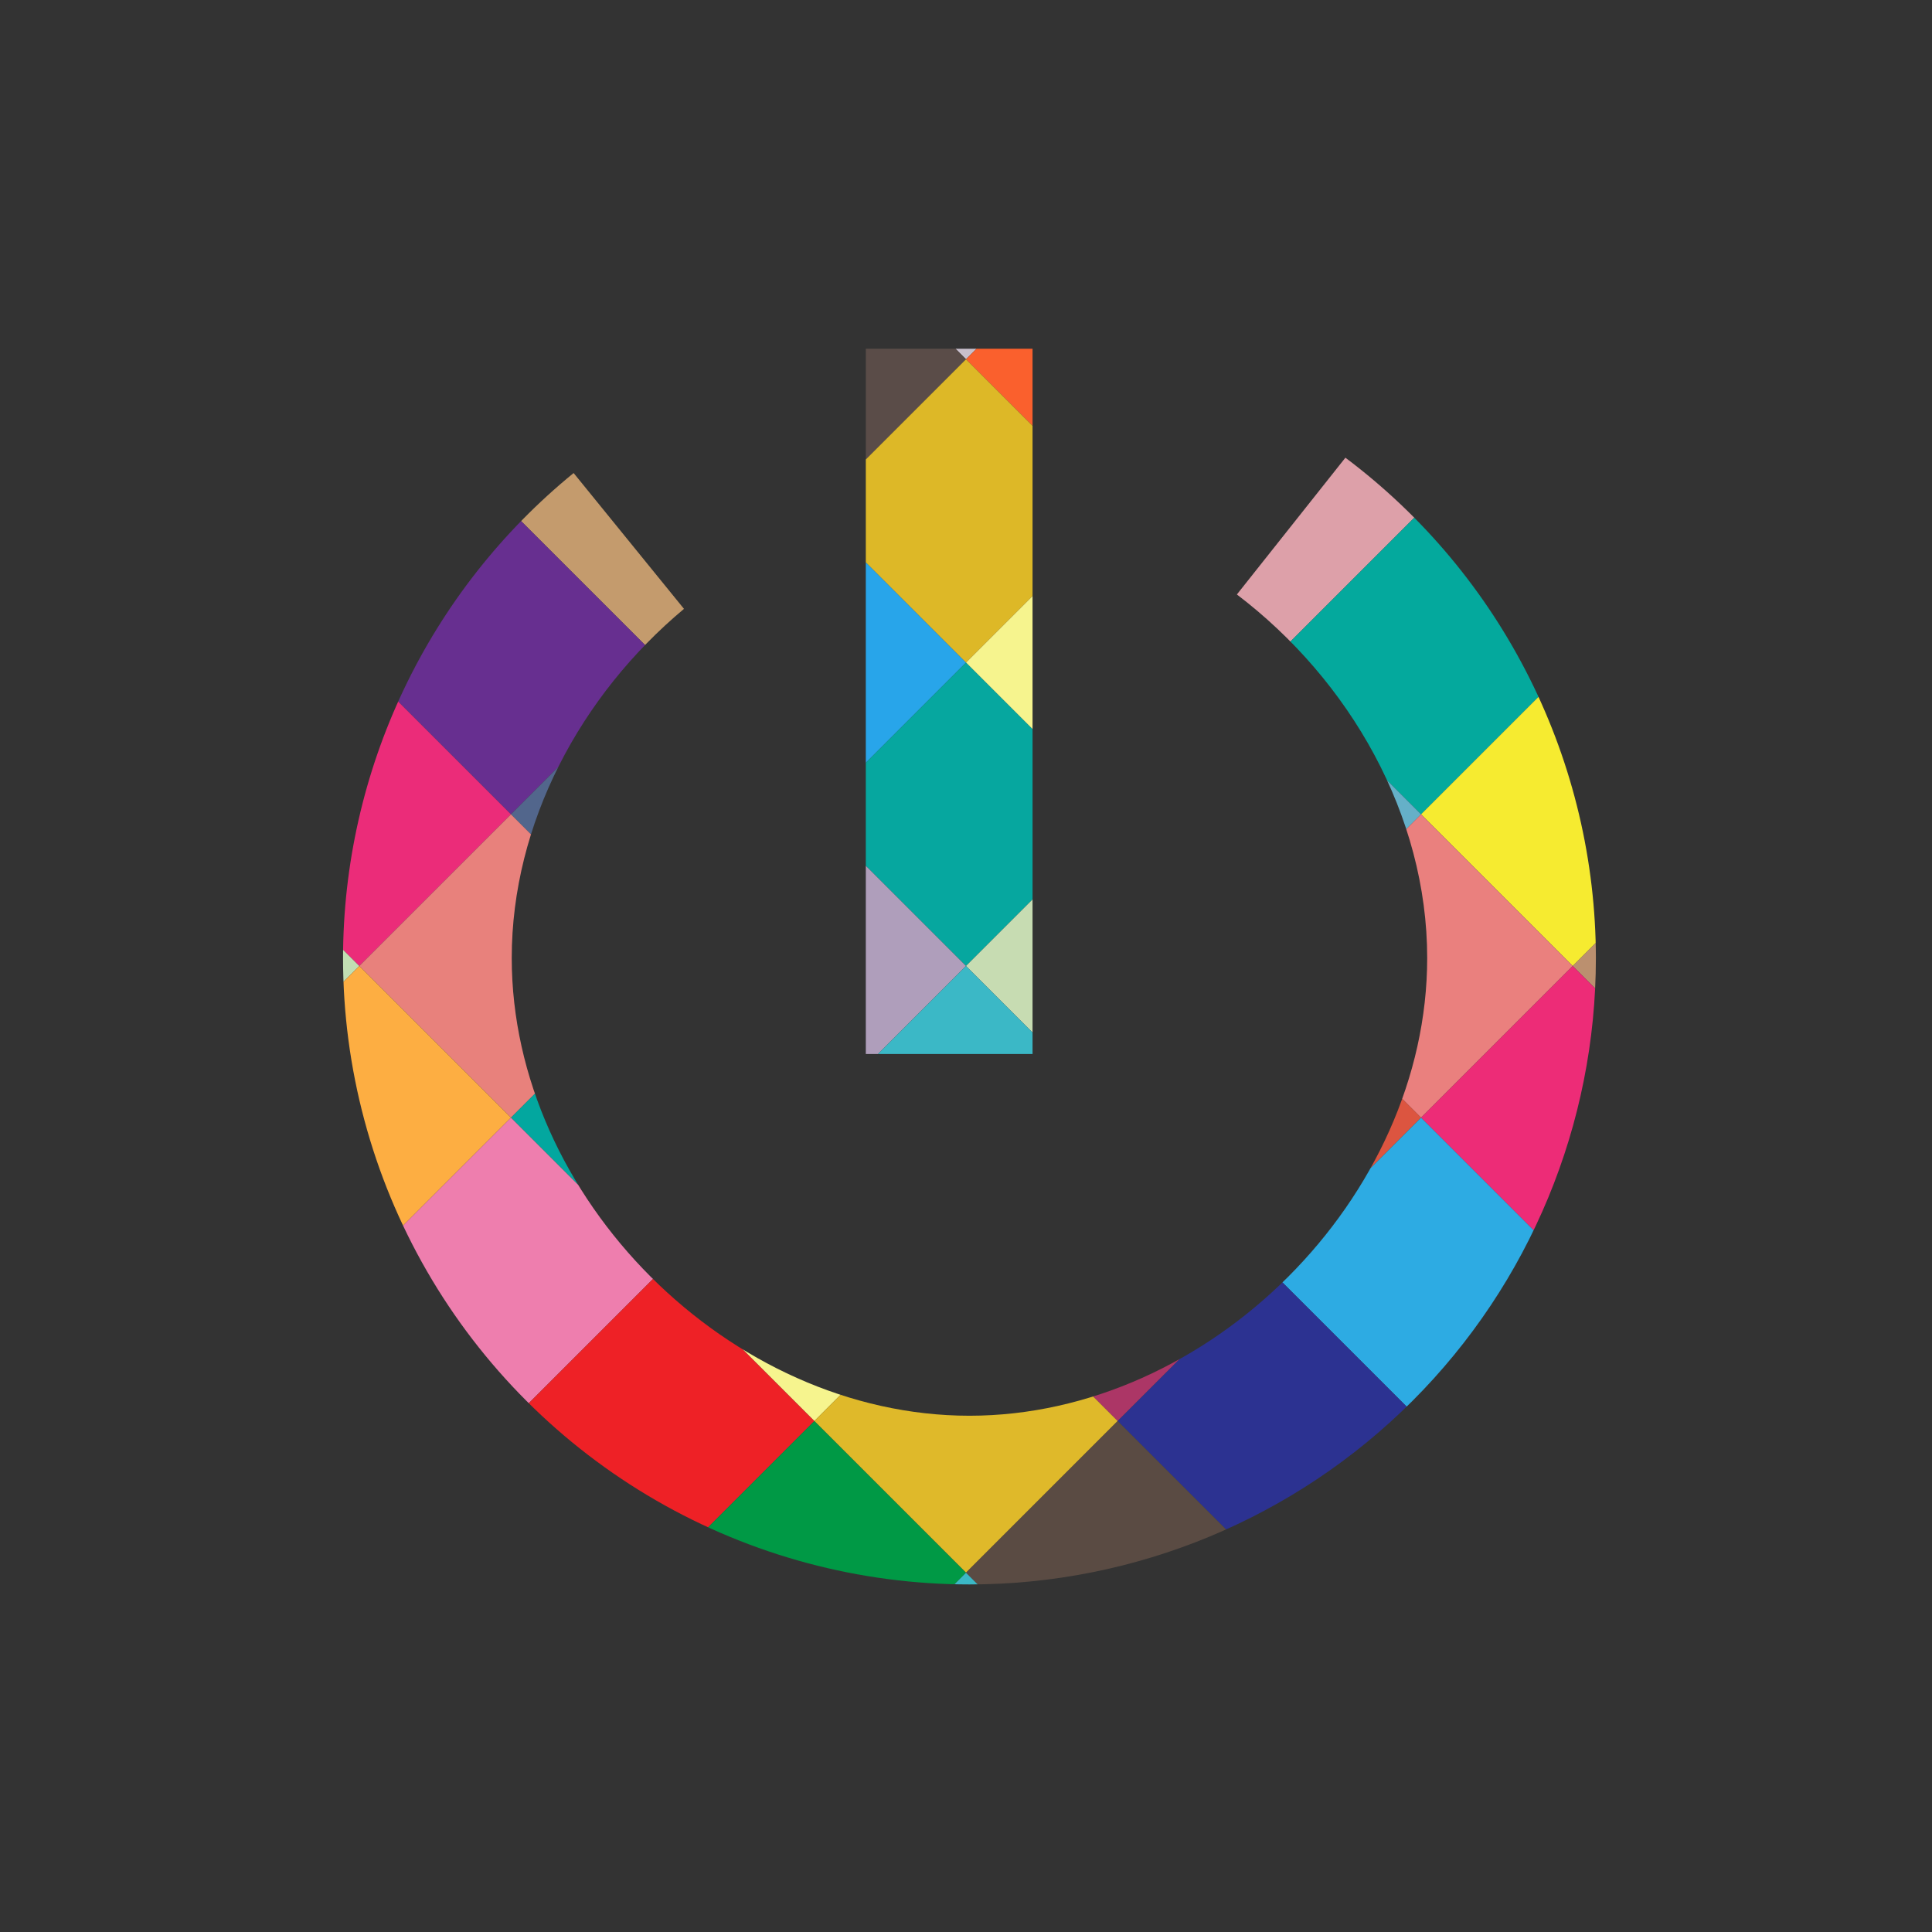 <?xml version="1.0" encoding="UTF-8" standalone="no"?>
<!-- Created with Inkscape (http://www.inkscape.org/) -->

<svg
   xmlns:dc="http://purl.org/dc/elements/1.1/"
   xmlns:cc="http://creativecommons.org/ns#"
   xmlns:rdf="http://www.w3.org/1999/02/22-rdf-syntax-ns#"
   xmlns:svg="http://www.w3.org/2000/svg"
   xmlns="http://www.w3.org/2000/svg"
   xmlns:sodipodi="http://sodipodi.sourceforge.net/DTD/sodipodi-0.dtd"
   xmlns:inkscape="http://www.inkscape.org/namespaces/inkscape"
   width="172.842mm"
   height="172.842mm"
   viewBox="0 0 612.432 612.432"
   id="svg2"
   version="1.1"
   inkscape:version="0.91 r13725"
   sodipodi:docname="logo_mascara_ids.svg">
  <rect x="0" y="0" width="612.432" height="612.432" fill="#333333" stroke="none"/>
  <defs
     id="defs4">
    <clipPath
       clipPathUnits="userSpaceOnUse"
       id="clipPath5208">
      <g
         style="display:inline;fill:#ffffff;fill-opacity:1"
         id="g5210">
        <rect
           style="opacity:0.525;fill:#ffffff;fill-opacity:1;stroke:none;stroke-width:0.739;stroke-linecap:round;stroke-miterlimit:4;stroke-dasharray:0.739, 4.434;stroke-dashoffset:0;stroke-opacity:1"
           id="rect5212"
           width="52.857"
           height="223.571"
           x="-339.286"
           y="117.362" />
        <path
           inkscape:connector-curvature="0"
           style="opacity:0.525;fill:#ffffff;fill-opacity:1;stroke:none;stroke-width:0.739;stroke-linecap:round;stroke-miterlimit:4;stroke-dasharray:0.739, 4.434;stroke-dashoffset:0;stroke-opacity:1"
           d="m -187.26,151.908 -34.4,43.357 c 35.841,27.236 60.328,70.024 60.328,115.24 -4.3e-4,75.972 -69.123,145.095 -145.096,145.096 -75.973,3.2e-4 -145.097,-69.123 -145.098,-145.096 -1.8e-4,-42.765 21.903,-83.36 54.6,-110.678 L -431.908,156.771 A 198.571,198.571 0 0 0 -505,310.506 198.571,198.571 0 0 0 -306.428,509.076 198.571,198.571 0 0 0 -107.857,310.506 198.571,198.571 0 0 0 -187.26,151.908 Z"
           id="path5214" />
      </g>
    </clipPath>
    <filter
       style="color-interpolation-filters:sRGB"
       inkscape:label="Drop Shadow"
       id="filter5216">
      <feFlood
         flood-opacity="0.498"
         flood-color="rgb(0,0,0)"
         result="flood"
         id="feFlood5218" />
      <feComposite
         in="flood"
         in2="SourceGraphic"
         operator="in"
         result="composite1"
         id="feComposite5220" />
      <feGaussianBlur
         in="composite1"
         stdDeviation="3"
         result="blur"
         id="feGaussianBlur5222" />
      <feOffset
         dx="6"
         dy="6"
         result="offset"
         id="feOffset5224" />
      <feComposite
         in="SourceGraphic"
         in2="offset"
         operator="over"
         result="composite2"
         id="feComposite5226" />
    </filter>
    <clipPath
       clipPathUnits="userSpaceOnUse"
       id="clipPath5906">
      <g
         style="display:inline;opacity:1;fill:#ffffff;fill-opacity:1;stroke:none"
         id="g5908">
        <rect
           style="opacity:0.525;fill:#ffffff;fill-opacity:1;stroke:none;stroke-width:0.739;stroke-linecap:round;stroke-miterlimit:4;stroke-dasharray:0.739, 4.434;stroke-dashoffset:0;stroke-opacity:1"
           id="rect5910"
           width="52.857"
           height="223.571"
           x="-339.286"
           y="117.362" />
        <path
           inkscape:connector-curvature="0"
           style="opacity:0.525;fill:#ffffff;fill-opacity:1;stroke:none;stroke-width:0.739;stroke-linecap:round;stroke-miterlimit:4;stroke-dasharray:0.739, 4.434;stroke-dashoffset:0;stroke-opacity:1"
           d="m -187.26,151.908 -34.4,43.357 c 35.841,27.236 60.328,70.024 60.328,115.24 -4.3e-4,75.972 -69.123,145.095 -145.096,145.096 -75.973,3.2e-4 -145.097,-69.123 -145.098,-145.096 -1.8e-4,-42.765 21.903,-83.36 54.6,-110.678 L -431.908,156.771 A 198.571,198.571 0 0 0 -505,310.506 198.571,198.571 0 0 0 -306.428,509.076 198.571,198.571 0 0 0 -107.857,310.506 198.571,198.571 0 0 0 -187.26,151.908 Z"
           id="path5912" />
      </g>
    </clipPath>
  </defs>
  <sodipodi:namedview
     id="base"
     pagecolor="#ffffff"
     bordercolor="#666666"
     borderopacity="1.0"
     inkscape:pageopacity="0.0"
     inkscape:pageshadow="2"
     inkscape:zoom="0.48903509"
     inkscape:cx="242"
     inkscape:cy="340"
     inkscape:document-units="px"
     inkscape:current-layer="layer2"
     showgrid="false"
     inkscape:window-width="1440"
     inkscape:window-height="851"
     inkscape:window-x="8"
     inkscape:window-y="0"
     inkscape:window-maximized="0"
     fit-margin-top="5"
     fit-margin-left="5"
     fit-margin-right="5"
     fit-margin-bottom="5" />
  <g
     inkscape:groupmode="layer"
     id="layer2"
     inkscape:label="Simbolo"
     style="display:inline"
     transform="translate(613.742,-6.821)">
    <g
       id="cuadricula"
       clip-path="url(#clipPath5906)">
      <path
         style="opacity:1;fill:#c9bfcc;fill-opacity:1;stroke:none;stroke-width:4;stroke-linecap:round;stroke-miterlimit:4;stroke-dasharray:none;stroke-dashoffset:0;stroke-opacity:1"
         d="m -307.526,24.537 c 16.028,16.028 32.056,32.056 48.083,48.083 -16.028,16.028 -32.056,32.056 -48.083,48.083 -16.028,-16.028 -32.056,-32.056 -48.083,-48.083 16.028,-16.028 32.056,-32.056 48.083,-48.083 z"
         id="rect4551"
         inkscape:connector-curvature="0" />
      <path
         inkscape:connector-curvature="0"
         id="use4555"
         d="m -355.609,72.62 c 16.028,16.028 32.056,32.056 48.083,48.083 -16.028,16.028 -32.056,32.056 -48.083,48.083 -16.028,-16.028 -32.056,-32.056 -48.083,-48.083 16.028,-16.028 32.056,-32.056 48.083,-48.083 z"
         style="opacity:1;fill:#5a4c48;fill-opacity:1;stroke:none;stroke-width:4;stroke-linecap:round;stroke-miterlimit:4;stroke-dasharray:none;stroke-dashoffset:0;stroke-opacity:1" />
      <path
         inkscape:connector-curvature="0"
         id="use4557"
         d="m -403.692,120.704 c 16.028,16.028 32.056,32.056 48.083,48.083 -16.028,16.028 -32.056,32.056 -48.083,48.083 -16.028,-16.028 -32.056,-32.056 -48.083,-48.083 16.028,-16.028 32.056,-32.056 48.083,-48.083 z"
         style="opacity:1;fill:#c49b6d;fill-opacity:1;stroke:none;stroke-width:4;stroke-linecap:round;stroke-miterlimit:4;stroke-dasharray:none;stroke-dashoffset:0;stroke-opacity:1" />
      <path
         inkscape:connector-curvature="0"
         id="use4559"
         d="m -451.776,168.787 c 16.028,16.028 32.056,32.056 48.083,48.083 -16.028,16.028 -32.056,32.056 -48.083,48.083 -16.028,-16.028 -32.056,-32.056 -48.083,-48.083 16.028,-16.028 32.056,-32.056 48.083,-48.083 z"
         style="opacity:1;fill:#672f90;fill-opacity:1;stroke:none;stroke-width:4;stroke-linecap:round;stroke-miterlimit:4;stroke-dasharray:none;stroke-dashoffset:0;stroke-opacity:1" />
      <path
         inkscape:connector-curvature="0"
         id="use4561"
         d="m -499.859,216.87 c 16.028,16.028 32.056,32.056 48.083,48.083 -16.028,16.028 -32.056,32.056 -48.083,48.083 -16.028,-16.028 -32.056,-32.056 -48.083,-48.083 16.028,-16.028 32.056,-32.056 48.083,-48.083 z"
         style="opacity:1;fill:#eb2c79;fill-opacity:1;stroke:none;stroke-width:4;stroke-linecap:round;stroke-miterlimit:4;stroke-dasharray:none;stroke-dashoffset:0;stroke-opacity:1" />
      <path
         inkscape:connector-curvature="0"
         id="use4563"
         d="m -547.942,264.954 c 16.028,16.028 32.056,32.056 48.083,48.083 -16.028,16.028 -32.055,32.055 -48.083,48.083 -16.028,-16.028 -32.056,-32.056 -48.083,-48.083 16.028,-16.028 32.056,-32.056 48.083,-48.083 z"
         style="opacity:1;fill:#c2dfb3;fill-opacity:1;stroke:none;stroke-width:4;stroke-linecap:round;stroke-miterlimit:4;stroke-dasharray:none;stroke-dashoffset:0;stroke-opacity:1" />
      <path
         inkscape:connector-curvature="0"
         id="use4565"
         d="m -259.443,72.62 c 16.028,16.028 32.056,32.056 48.083,48.083 -16.028,16.028 -32.056,32.056 -48.083,48.083 -16.028,-16.028 -32.056,-32.056 -48.083,-48.083 16.028,-16.028 32.056,-32.056 48.083,-48.083 z"
         style="opacity:1;fill:#fa602d;fill-opacity:1;stroke:none;stroke-width:4;stroke-linecap:round;stroke-miterlimit:4;stroke-dasharray:none;stroke-dashoffset:0;stroke-opacity:1" />
      <path
         inkscape:connector-curvature="0"
         id="use4567"
         d="m -307.526,120.704 c 16.028,16.028 32.056,32.056 48.083,48.083 -16.028,16.028 -32.056,32.056 -48.083,48.083 -16.028,-16.028 -32.056,-32.056 -48.083,-48.083 16.028,-16.028 32.056,-32.056 48.083,-48.083 z"
         style="opacity:1;fill:#ddb827;fill-opacity:1;stroke:none;stroke-width:4;stroke-linecap:round;stroke-miterlimit:4;stroke-dasharray:none;stroke-dashoffset:0;stroke-opacity:1" />
      <path
         inkscape:connector-curvature="0"
         id="use4569"
         d="m -355.609,168.787 c 16.028,16.028 32.056,32.056 48.083,48.083 -16.028,16.028 -32.056,32.056 -48.083,48.083 -16.028,-16.028 -32.056,-32.056 -48.083,-48.083 16.028,-16.028 32.056,-32.056 48.083,-48.083 z"
         style="opacity:1;fill:#28a5ea;fill-opacity:1;stroke:none;stroke-width:4;stroke-linecap:round;stroke-miterlimit:4;stroke-dasharray:none;stroke-dashoffset:0;stroke-opacity:1" />
      <path
         inkscape:connector-curvature="0"
         id="use4571"
         d="m -403.692,216.87 c 16.028,16.028 32.056,32.056 48.083,48.083 -16.028,16.028 -32.056,32.056 -48.083,48.083 -16.028,-16.028 -32.056,-32.056 -48.083,-48.083 16.028,-16.028 32.056,-32.056 48.083,-48.083 z"
         style="opacity:1;fill:#52668c;fill-opacity:1;stroke:none;stroke-width:4;stroke-linecap:round;stroke-miterlimit:4;stroke-dasharray:none;stroke-dashoffset:0;stroke-opacity:1" />
      <path
         inkscape:connector-curvature="0"
         id="use4573"
         d="m -451.776,264.954 c 16.028,16.028 32.056,32.056 48.083,48.083 -16.028,16.028 -32.056,32.056 -48.083,48.083 -16.028,-16.028 -32.056,-32.056 -48.083,-48.083 16.028,-16.028 32.056,-32.056 48.083,-48.083 z"
         style="opacity:1;fill:#e8817c;fill-opacity:1;stroke:none;stroke-width:4;stroke-linecap:round;stroke-miterlimit:4;stroke-dasharray:none;stroke-dashoffset:0;stroke-opacity:1" />
      <path
         inkscape:connector-curvature="0"
         id="use4575"
         d="m -499.859,313.037 c 16.028,16.028 32.056,32.056 48.083,48.083 -16.028,16.028 -32.055,32.055 -48.083,48.083 -16.028,-16.028 -32.056,-32.056 -48.083,-48.083 16.028,-16.028 32.056,-32.056 48.083,-48.083 z"
         style="opacity:1;fill:#fdae42;fill-opacity:1;stroke:none;stroke-width:4;stroke-linecap:round;stroke-miterlimit:4;stroke-dasharray:none;stroke-dashoffset:0;stroke-opacity:1" />
      <path
         inkscape:connector-curvature="0"
         id="use4577"
         d="m -211.359,120.704 c 16.028,16.028 32.056,32.056 48.083,48.083 -16.028,16.028 -32.056,32.056 -48.083,48.083 -16.028,-16.028 -32.056,-32.056 -48.083,-48.083 16.028,-16.028 32.056,-32.056 48.083,-48.083 z"
         style="opacity:1;fill:#dda0a9;fill-opacity:1;stroke:none;stroke-width:4;stroke-linecap:round;stroke-miterlimit:4;stroke-dasharray:none;stroke-dashoffset:0;stroke-opacity:1" />
      <path
         inkscape:connector-curvature="0"
         id="use4579"
         d="m -259.443,168.787 c 16.028,16.028 32.056,32.056 48.083,48.083 -16.028,16.028 -32.056,32.056 -48.083,48.083 -16.028,-16.028 -32.056,-32.056 -48.083,-48.083 16.028,-16.028 32.056,-32.056 48.083,-48.083 z"
         style="opacity:1;fill:#f6f48e;fill-opacity:1;stroke:none;stroke-width:4;stroke-linecap:round;stroke-miterlimit:4;stroke-dasharray:none;stroke-dashoffset:0;stroke-opacity:1" />
      <path
         inkscape:connector-curvature="0"
         id="use4581"
         d="m -307.526,216.87 c 16.028,16.028 32.056,32.056 48.083,48.083 -16.028,16.028 -32.056,32.056 -48.083,48.083 -16.028,-16.028 -32.056,-32.056 -48.083,-48.083 16.028,-16.028 32.056,-32.056 48.083,-48.083 z"
         style="opacity:1;fill:#06a79f;fill-opacity:1;stroke:none;stroke-width:4;stroke-linecap:round;stroke-miterlimit:4;stroke-dasharray:none;stroke-dashoffset:0;stroke-opacity:1" />
      <path
         inkscape:connector-curvature="0"
         id="use4583"
         d="m -355.609,264.954 c 16.028,16.028 32.056,32.056 48.083,48.083 -16.028,16.028 -32.056,32.056 -48.083,48.083 -16.028,-16.028 -32.056,-32.056 -48.083,-48.083 16.028,-16.028 32.056,-32.056 48.083,-48.083 z"
         style="opacity:1;fill:#af9ebb;fill-opacity:1;stroke:none;stroke-width:4;stroke-linecap:round;stroke-miterlimit:4;stroke-dasharray:none;stroke-dashoffset:0;stroke-opacity:1" />
      <path
         inkscape:connector-curvature="0"
         id="use4585"
         d="m -403.692,313.037 c 16.028,16.028 32.056,32.056 48.083,48.083 -16.028,16.028 -32.056,32.056 -48.083,48.083 -16.028,-16.028 -32.056,-32.056 -48.083,-48.083 16.028,-16.028 32.056,-32.056 48.083,-48.083 z"
         style="opacity:1;fill:#03a79f;fill-opacity:1;stroke:none;stroke-width:4;stroke-linecap:round;stroke-miterlimit:4;stroke-dasharray:none;stroke-dashoffset:0;stroke-opacity:1" />
      <path
         inkscape:connector-curvature="0"
         id="use4587"
         d="m -451.776,361.12 c 16.028,16.028 32.056,32.056 48.083,48.083 -16.028,16.028 -32.055,32.055 -48.083,48.083 -16.028,-16.028 -32.056,-32.056 -48.083,-48.083 16.028,-16.028 32.056,-32.056 48.083,-48.083 z"
         style="opacity:1;fill:#ee7eae;fill-opacity:1;stroke:none;stroke-width:4;stroke-linecap:round;stroke-miterlimit:4;stroke-dasharray:none;stroke-dashoffset:0;stroke-opacity:1" />
      <path
         inkscape:connector-curvature="0"
         id="use4589"
         d="m -163.276,168.787 c 16.028,16.028 32.056,32.056 48.083,48.083 -16.028,16.028 -32.056,32.056 -48.083,48.083 -16.028,-16.028 -32.056,-32.056 -48.083,-48.083 16.028,-16.028 32.056,-32.056 48.083,-48.083 z"
         style="opacity:1;fill:#04a99d;fill-opacity:1;stroke:none;stroke-width:4;stroke-linecap:round;stroke-miterlimit:4;stroke-dasharray:none;stroke-dashoffset:0;stroke-opacity:1" />
      <path
         inkscape:connector-curvature="0"
         id="use4591"
         d="m -211.359,216.87 c 16.028,16.028 32.056,32.056 48.083,48.083 -16.028,16.028 -32.056,32.056 -48.083,48.083 -16.028,-16.028 -32.056,-32.056 -48.083,-48.083 16.028,-16.028 32.056,-32.056 48.083,-48.083 z"
         style="opacity:1;fill:#65b0c8;fill-opacity:1;stroke:none;stroke-width:4;stroke-linecap:round;stroke-miterlimit:4;stroke-dasharray:none;stroke-dashoffset:0;stroke-opacity:1" />
      <path
         inkscape:connector-curvature="0"
         id="use4593"
         d="m -259.443,264.954 c 16.028,16.028 32.056,32.056 48.083,48.083 -16.028,16.028 -32.056,32.056 -48.083,48.083 -16.028,-16.028 -32.056,-32.056 -48.083,-48.083 16.028,-16.028 32.056,-32.056 48.083,-48.083 z"
         style="opacity:1;fill:#c7dcb2;fill-opacity:1;stroke:none;stroke-width:4;stroke-linecap:round;stroke-miterlimit:4;stroke-dasharray:none;stroke-dashoffset:0;stroke-opacity:1" />
      <path
         inkscape:connector-curvature="0"
         id="use4595"
         d="m -307.526,313.037 c 16.028,16.028 32.056,32.056 48.083,48.083 -16.028,16.028 -32.056,32.056 -48.083,48.083 -16.028,-16.028 -32.056,-32.056 -48.083,-48.083 16.028,-16.028 32.056,-32.056 48.083,-48.083 z"
         style="opacity:1;fill:#3bb8c6;fill-opacity:1;stroke:none;stroke-width:4;stroke-linecap:round;stroke-miterlimit:4;stroke-dasharray:none;stroke-dashoffset:0;stroke-opacity:1" />
      <path
         inkscape:connector-curvature="0"
         id="use4597"
         d="m -355.609,361.12 c 16.028,16.028 32.056,32.056 48.083,48.083 -16.028,16.028 -32.056,32.056 -48.083,48.083 -16.028,-16.028 -32.056,-32.056 -48.083,-48.083 16.028,-16.028 32.056,-32.056 48.083,-48.083 z"
         style="opacity:1;fill:#f6f48e;fill-opacity:1;stroke:none;stroke-width:4;stroke-linecap:round;stroke-miterlimit:4;stroke-dasharray:none;stroke-dashoffset:0;stroke-opacity:1" />
      <path
         inkscape:connector-curvature="0"
         id="use4599"
         d="m -403.692,409.203 c 16.028,16.028 32.056,32.056 48.083,48.083 -16.028,16.028 -32.055,32.055 -48.083,48.083 -16.028,-16.028 -32.056,-32.056 -48.083,-48.083 16.028,-16.028 32.056,-32.056 48.083,-48.083 z"
         style="opacity:1;fill:#ee2126;fill-opacity:1;stroke:none;stroke-width:4;stroke-linecap:round;stroke-miterlimit:4;stroke-dasharray:none;stroke-dashoffset:0;stroke-opacity:1" />
      <path
         inkscape:connector-curvature="0"
         id="use4601"
         d="m -115.193,216.87 c 16.028,16.028 32.056,32.056 48.083,48.083 -16.028,16.028 -32.056,32.056 -48.083,48.083 -16.028,-16.028 -32.056,-32.056 -48.083,-48.083 16.028,-16.028 32.056,-32.056 48.083,-48.083 z"
         style="opacity:1;fill:#f6eb30;fill-opacity:1;stroke:none;stroke-width:4;stroke-linecap:round;stroke-miterlimit:4;stroke-dasharray:none;stroke-dashoffset:0;stroke-opacity:1" />
      <path
         inkscape:connector-curvature="0"
         id="use4603"
         d="m -163.276,264.954 c 16.028,16.028 32.056,32.056 48.083,48.083 -16.028,16.028 -32.056,32.056 -48.083,48.083 -16.028,-16.028 -32.056,-32.056 -48.083,-48.083 16.028,-16.028 32.056,-32.056 48.083,-48.083 z"
         style="opacity:1;fill:#ea807e;fill-opacity:1;stroke:none;stroke-width:4;stroke-linecap:round;stroke-miterlimit:4;stroke-dasharray:none;stroke-dashoffset:0;stroke-opacity:1" />
      <path
         inkscape:connector-curvature="0"
         id="use4605"
         d="m -211.359,313.037 c 16.028,16.028 32.056,32.056 48.083,48.083 -16.028,16.028 -32.056,32.056 -48.083,48.083 -16.028,-16.028 -32.056,-32.056 -48.083,-48.083 16.028,-16.028 32.056,-32.056 48.083,-48.083 z"
         style="opacity:1;fill:#dc5540;fill-opacity:1;stroke:none;stroke-width:4;stroke-linecap:round;stroke-miterlimit:4;stroke-dasharray:none;stroke-dashoffset:0;stroke-opacity:1" />
      <path
         inkscape:connector-curvature="0"
         id="use4607"
         d="m -259.443,361.12 c 16.028,16.028 32.056,32.056 48.083,48.083 -16.028,16.028 -32.056,32.056 -48.083,48.083 -16.028,-16.028 -32.056,-32.056 -48.083,-48.083 16.028,-16.028 32.056,-32.056 48.083,-48.083 z"
         style="opacity:1;fill:#ac3666;fill-opacity:1;stroke:none;stroke-width:4;stroke-linecap:round;stroke-miterlimit:4;stroke-dasharray:none;stroke-dashoffset:0;stroke-opacity:1" />
      <path
         inkscape:connector-curvature="0"
         id="use4609"
         d="m -307.526,409.203 c 16.028,16.028 32.056,32.056 48.083,48.083 -16.028,16.028 -32.056,32.056 -48.083,48.083 -16.028,-16.028 -32.056,-32.056 -48.083,-48.083 16.028,-16.028 32.056,-32.056 48.083,-48.083 z"
         style="opacity:1;fill:#dfb92a;fill-opacity:1;stroke:none;stroke-width:4;stroke-linecap:round;stroke-miterlimit:4;stroke-dasharray:none;stroke-dashoffset:0;stroke-opacity:1" />
      <path
         inkscape:connector-curvature="0"
         id="use4611"
         d="m -355.609,457.287 c 16.028,16.028 32.056,32.056 48.083,48.083 -16.028,16.028 -32.055,32.055 -48.083,48.083 -16.028,-16.028 -32.056,-32.056 -48.083,-48.083 16.028,-16.028 32.056,-32.056 48.083,-48.083 z"
         style="opacity:1;fill:#009945;fill-opacity:1;stroke:none;stroke-width:4;stroke-linecap:round;stroke-miterlimit:4;stroke-dasharray:none;stroke-dashoffset:0;stroke-opacity:1" />
      <path
         inkscape:connector-curvature="0"
         id="use4613"
         d="m -67.11,264.954 c 16.028,16.028 32.056,32.056 48.083,48.083 -16.028,16.028 -32.056,32.056 -48.083,48.083 -16.028,-16.028 -32.056,-32.056 -48.083,-48.083 16.028,-16.028 32.056,-32.056 48.083,-48.083 z"
         style="opacity:1;fill:#bb906f;fill-opacity:1;stroke:none;stroke-width:4;stroke-linecap:round;stroke-miterlimit:4;stroke-dasharray:none;stroke-dashoffset:0;stroke-opacity:1" />
      <path
         inkscape:connector-curvature="0"
         id="use4615"
         d="m -115.193,313.037 c 16.028,16.028 32.056,32.056 48.083,48.083 -16.028,16.028 -32.056,32.056 -48.083,48.083 -16.028,-16.028 -32.056,-32.056 -48.083,-48.083 16.028,-16.028 32.056,-32.056 48.083,-48.083 z"
         style="opacity:1;fill:#ed2c77;fill-opacity:1;stroke:none;stroke-width:4;stroke-linecap:round;stroke-miterlimit:4;stroke-dasharray:none;stroke-dashoffset:0;stroke-opacity:1" />
      <path
         inkscape:connector-curvature="0"
         id="use4617"
         d="m -163.276,361.12 c 16.028,16.028 32.056,32.056 48.083,48.083 -16.028,16.028 -32.056,32.056 -48.083,48.083 -16.028,-16.028 -32.056,-32.056 -48.083,-48.083 16.028,-16.028 32.056,-32.056 48.083,-48.083 z"
         style="opacity:1;fill:#2dabe3;fill-opacity:1;stroke:none;stroke-width:4;stroke-linecap:round;stroke-miterlimit:4;stroke-dasharray:none;stroke-dashoffset:0;stroke-opacity:1" />
      <path
         inkscape:connector-curvature="0"
         id="use4619"
         d="m -211.359,409.203 c 16.028,16.028 32.056,32.056 48.083,48.083 -16.028,16.028 -32.056,32.056 -48.083,48.083 -16.028,-16.028 -32.056,-32.056 -48.083,-48.083 16.028,-16.028 32.056,-32.056 48.083,-48.083 z"
         style="opacity:1;fill:#2c3291;fill-opacity:1;stroke:none;stroke-width:4;stroke-linecap:round;stroke-miterlimit:4;stroke-dasharray:none;stroke-dashoffset:0;stroke-opacity:1" />
      <path
         inkscape:connector-curvature="0"
         id="use4621"
         d="m -259.443,457.287 c 16.028,16.028 32.056,32.056 48.083,48.083 -16.028,16.028 -32.056,32.056 -48.083,48.083 -16.028,-16.028 -32.056,-32.056 -48.083,-48.083 16.028,-16.028 32.056,-32.056 48.083,-48.083 z"
         style="opacity:1;fill:#5a4b43;fill-opacity:1;stroke:none;stroke-width:4;stroke-linecap:round;stroke-miterlimit:4;stroke-dasharray:none;stroke-dashoffset:0;stroke-opacity:1" />
      <path
         inkscape:connector-curvature="0"
         id="use4623"
         d="m -307.526,505.37 c 16.028,16.028 32.056,32.056 48.083,48.083 -16.028,16.028 -32.055,32.055 -48.083,48.083 -16.028,-16.028 -32.056,-32.056 -48.083,-48.083 16.028,-16.028 32.056,-32.056 48.083,-48.083 z"
         style="opacity:1;fill:#3bb8c6;fill-opacity:1;stroke:none;stroke-width:4;stroke-linecap:round;stroke-miterlimit:4;stroke-dasharray:none;stroke-dashoffset:0;stroke-opacity:1" />
    </g>
  </g>
</svg>

